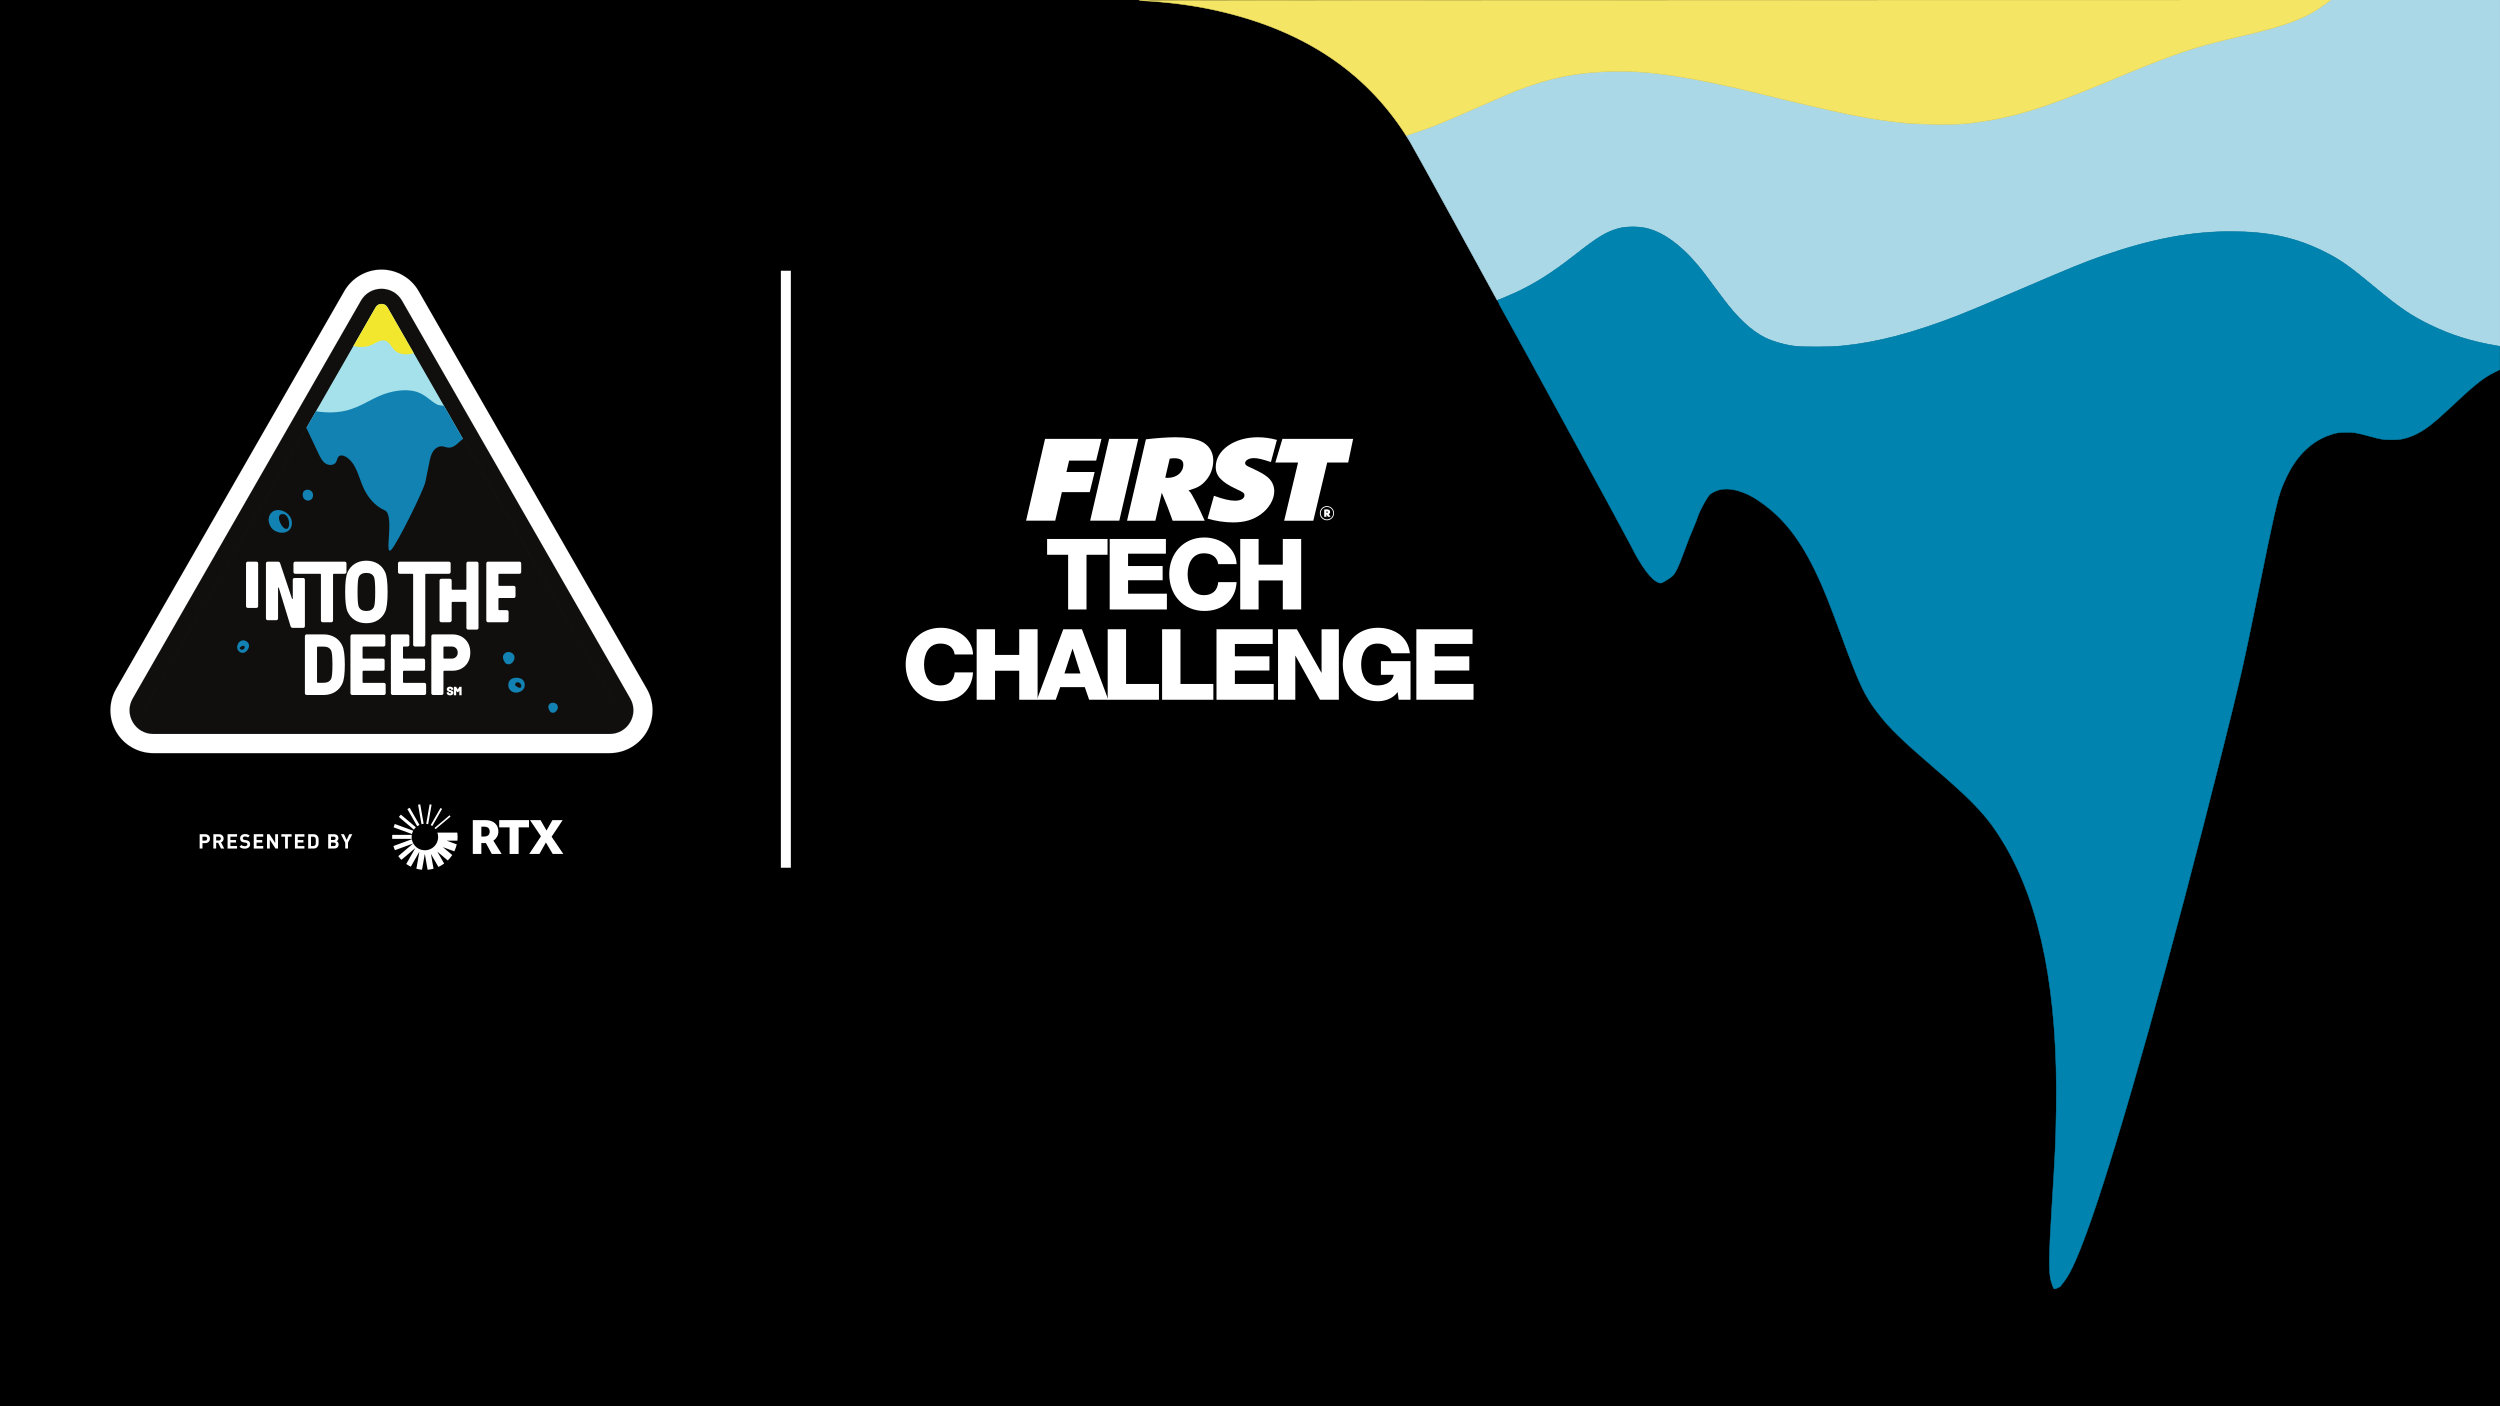 <svg
   width="1920"
   height="1080"
   viewBox="0 0 508 285.75"
   version="1.1"
   id="svg5"
   xml:space="preserve"
   inkscape:export-filename="itd-bg-lockup.svg"
   inkscape:export-xdpi="96"
   inkscape:export-ydpi="96"
   sodipodi:docname="itd-bg-lockup-2f0b63fa02dcfb5855de97ebe4867872.svg"
   inkscape:version="1.3 (0e150ed6c4, 2023-07-21)"
   xmlns:inkscape="http://www.inkscape.org/namespaces/inkscape"
   xmlns:sodipodi="http://sodipodi.sourceforge.net/DTD/sodipodi-0.dtd"
   xmlns="http://www.w3.org/2000/svg"
   xmlns:svg="http://www.w3.org/2000/svg"><sodipodi:namedview
     id="namedview7"
     pagecolor="#ffffff"
     bordercolor="#000000"
     borderopacity="0.25"
     inkscape:showpageshadow="2"
     inkscape:pageopacity="0.0"
     inkscape:pagecheckerboard="0"
     inkscape:deskcolor="#d1d1d1"
     inkscape:document-units="mm"
     showgrid="false"
     inkscape:zoom="0.61934477"
     inkscape:cx="952.61965"
     inkscape:cy="615.97356"
     inkscape:window-width="1920"
     inkscape:window-height="1027"
     inkscape:window-x="1912"
     inkscape:window-y="22"
     inkscape:window-maximized="1"
     inkscape:current-layer="svg5" /><defs
     id="defs2"><clipPath
       clipPathUnits="userSpaceOnUse"
       id="clipPath384"><path
         d="m 533.621,2253.08 c 8.539,-14.78 33.996,-49.13 85.246,-49.13 H 7209.32 c 51.25,0 76.67,34.37 85.25,49.15 8.54,14.78 25.73,53.95 0.2,98.4 l -1050.13,1830.44 -16.04,27.97 -1119.54,1951.41 -16.04,27.96 -1093.48,1906 c -25.62,44.67 -68.3,49.49 -85.45,49.49 -17.15,0 -59.82,-4.82 -85.45,-49.49 l -1093.48,-1906 -16.04,-27.96 L 1599.59,4209.9 1583.55,4181.94 533.418,2351.5 c -25.523,-44.47 -8.371,-83.64 0.203,-98.42 z"
         id="path382" /></clipPath><clipPath
       clipPathUnits="userSpaceOnUse"
       id="clipPath400"><path
         d="M 0,0 H 19766.3 V 8665.4 H 0 Z"
         id="path398" /></clipPath><clipPath
       clipPathUnits="userSpaceOnUse"
       id="clipPath568"><path
         d="M 0,0 H 6481.09 V 7174.23 H 0 Z"
         id="path566" /></clipPath><clipPath
       clipPathUnits="userSpaceOnUse"
       id="clipPath596"><path
         d="M 0,0 H 6481.09 V 7174.23 H 0 Z"
         id="path594" /></clipPath><clipPath
       clipPathUnits="userSpaceOnUse"
       id="clipPath837"><path
         d="M 1.8307085e-4,-9.4488179e-5 H 19766.301 V 8665.4 H 1.8307085e-4 Z"
         id="path839"
         style="stroke-width:1" /></clipPath><clipPath
       clipPathUnits="userSpaceOnUse"
       id="clipPath841"><path
         d="M 1.8307085e-4,-9.4488179e-5 H 19766.301 V 8665.4 H 1.8307085e-4 Z"
         id="path843"
         style="stroke-width:1" /></clipPath><clipPath
       clipPathUnits="userSpaceOnUse"
       id="clipPath845"><path
         d="M 1.8307085e-4,-9.4488179e-5 H 19766.301 V 8665.4 H 1.8307085e-4 Z"
         id="path847"
         style="stroke-width:1" /></clipPath><clipPath
       clipPathUnits="userSpaceOnUse"
       id="clipPath849"><path
         d="M 1.8307085e-4,-9.4488179e-5 H 19766.301 V 8665.4 H 1.8307085e-4 Z"
         id="path851"
         style="stroke-width:1" /></clipPath><clipPath
       clipPathUnits="userSpaceOnUse"
       id="clipPath853"><path
         d="M 1.8307085e-4,-9.4488179e-5 H 19766.301 V 8665.4 H 1.8307085e-4 Z"
         id="path855"
         style="stroke-width:1" /></clipPath><clipPath
       clipPathUnits="userSpaceOnUse"
       id="clipPath857"><path
         d="M 1.8307085e-4,-9.4488179e-5 H 19766.301 V 8665.4 H 1.8307085e-4 Z"
         id="path859"
         style="stroke-width:1" /></clipPath><clipPath
       clipPathUnits="userSpaceOnUse"
       id="clipPath861"><path
         d="M 1.8307085e-4,-9.4488179e-5 H 19766.301 V 8665.4 H 1.8307085e-4 Z"
         id="path863"
         style="stroke-width:1" /></clipPath><clipPath
       clipPathUnits="userSpaceOnUse"
       id="clipPath865"><path
         d="M 1.8307085e-4,-9.4488179e-5 H 19766.301 V 8665.4 H 1.8307085e-4 Z"
         id="path867"
         style="stroke-width:1" /></clipPath><clipPath
       clipPathUnits="userSpaceOnUse"
       id="clipPath869"><path
         d="M 1.8307085e-4,-9.4488179e-5 H 19766.301 V 8665.4 H 1.8307085e-4 Z"
         id="path871"
         style="stroke-width:1" /></clipPath><clipPath
       clipPathUnits="userSpaceOnUse"
       id="clipPath873"><path
         d="M 1.8307085e-4,-9.4488179e-5 H 19766.301 V 8665.4 H 1.8307085e-4 Z"
         id="path875"
         style="stroke-width:1" /></clipPath><clipPath
       clipPathUnits="userSpaceOnUse"
       id="clipPath877"><path
         d="M 1.8307085e-4,-9.4488179e-5 H 19766.301 V 8665.4 H 1.8307085e-4 Z"
         id="path879"
         style="stroke-width:1" /></clipPath><clipPath
       clipPathUnits="userSpaceOnUse"
       id="clipPath881"><path
         d="M 1.8307085e-4,-9.4488179e-5 H 19766.301 V 8665.4 H 1.8307085e-4 Z"
         id="path883"
         style="stroke-width:1" /></clipPath><clipPath
       clipPathUnits="userSpaceOnUse"
       id="clipPath885"><path
         d="M 1.8307085e-4,-9.4488179e-5 H 19766.301 V 8665.4 H 1.8307085e-4 Z"
         id="path887"
         style="stroke-width:1" /></clipPath><clipPath
       clipPathUnits="userSpaceOnUse"
       id="clipPath889"><path
         d="M 1.8307085e-4,-9.4488179e-5 H 19766.301 V 8665.4 H 1.8307085e-4 Z"
         id="path891"
         style="stroke-width:1" /></clipPath><clipPath
       clipPathUnits="userSpaceOnUse"
       id="clipPath893"><path
         d="M 1.8307085e-4,-9.4488179e-5 H 19766.301 V 8665.4 H 1.8307085e-4 Z"
         id="path895"
         style="stroke-width:1" /></clipPath><clipPath
       clipPathUnits="userSpaceOnUse"
       id="clipPath897"><path
         d="M 1.8307085e-4,-9.4488179e-5 H 19766.301 V 8665.4 H 1.8307085e-4 Z"
         id="path899"
         style="stroke-width:1" /></clipPath><clipPath
       clipPathUnits="userSpaceOnUse"
       id="clipPath901"><path
         d="M 1.8307085e-4,-9.4488179e-5 H 19766.301 V 8665.4 H 1.8307085e-4 Z"
         id="path903"
         style="stroke-width:1" /></clipPath><clipPath
       clipPathUnits="userSpaceOnUse"
       id="clipPath905"><path
         d="M 1.8307085e-4,-9.4488179e-5 H 19766.301 V 8665.4 H 1.8307085e-4 Z"
         id="path907"
         style="stroke-width:1" /></clipPath><clipPath
       clipPathUnits="userSpaceOnUse"
       id="clipPath909"><path
         d="M 1.8307085e-4,-9.4488179e-5 H 19766.301 V 8665.4 H 1.8307085e-4 Z"
         id="path911"
         style="stroke-width:1" /></clipPath><clipPath
       clipPathUnits="userSpaceOnUse"
       id="clipPath913"><path
         d="M 1.8307085e-4,-9.4488179e-5 H 19766.301 V 8665.4 H 1.8307085e-4 Z"
         id="path915"
         style="stroke-width:1" /></clipPath><clipPath
       clipPathUnits="userSpaceOnUse"
       id="clipPath917"><path
         d="M 1.8307085e-4,-9.4488179e-5 H 19766.301 V 8665.4 H 1.8307085e-4 Z"
         id="path919"
         style="stroke-width:1" /></clipPath><clipPath
       clipPathUnits="userSpaceOnUse"
       id="clipPath921"><path
         d="M 1.8307085e-4,-9.4488179e-5 H 19766.301 V 8665.4 H 1.8307085e-4 Z"
         id="path923"
         style="stroke-width:1" /></clipPath><clipPath
       clipPathUnits="userSpaceOnUse"
       id="clipPath15504"><path
         d="M 0,0 H 6481.09 V 7174.23 H 0 Z"
         id="path15502" /></clipPath><clipPath
       clipPathUnits="userSpaceOnUse"
       id="clipPath15532"><path
         d="M 0,0 H 6481.09 V 7174.23 H 0 Z"
         id="path15530" /></clipPath></defs><g
     inkscape:label="Layer 1"
     inkscape:groupmode="layer"
     id="layer1"><rect
       style="fill:#000000;fill-opacity:1;stroke:none;stroke-width:17.141;stroke-opacity:1"
       id="rect1999"
       width="508"
       height="285.75"
       x="0"
       y="0" /><g
       id="g8407"
       transform="matrix(2.087,0,0,2.087,495.116,281.795)"><path
         style="fill:#abd8e7;fill-opacity:1;stroke:#abd8e7;stroke-width:0.048;stroke-dasharray:none;stroke-opacity:1"
         d="m -62.445,-101.32 c -0.898,-0.09 -2.214,-0.463 -2.961,-0.839 -1.324,-0.666 -2.649,-1.904 -4.061,-3.793 -0.419,-0.561 -1.174,-1.573 -1.679,-2.251 -1.906,-2.559 -3.894,-4.145 -5.755,-4.59 -0.803,-0.192 -1.986,-0.191 -2.709,0.003 -1.201,0.321 -2.03,0.821 -4.233,2.55 -2.247,1.763 -4,2.872 -5.927,3.75 -0.802,0.365 -1.673,0.72 -1.698,0.693 -0.009,-0.011 -1.845,-3.362 -4.079,-7.447 -2.234,-4.085 -4.224,-7.687 -4.423,-8.005 l -0.361,-0.577 1.085,-0.355 c 1.466,-0.48 2.517,-0.909 5.987,-2.44 1.622,-0.716 3.244,-1.415 3.604,-1.553 3.389,-1.298 5.762,-1.779 9.352,-1.895 3.449,-0.111 7.716,0.526 14.239,2.126 8.216,2.015 10.846,2.548 14.286,2.896 1.54,0.155 5.062,0.179 6.188,0.041 4.226,-0.518 7.001,-1.35 13.511,-4.053 0.993,-0.412 1.944,-0.812 2.114,-0.888 0.169,-0.076 0.891,-0.368 1.604,-0.649 3.851,-1.518 5.452,-2.015 9.441,-2.932 4.215,-0.969 6.162,-1.705 7.949,-3.006 l 0.675,-0.491 h 8.234 8.234 v 16.86 16.86 l -0.289,-0.049 c -2.549,-0.433 -4.49,-1.043 -6.6,-2.076 -1.781,-0.872 -2.918,-1.646 -5.195,-3.54 -2.515,-2.091 -3.384,-2.711 -4.825,-3.446 -2.869,-1.462 -5.545,-2.056 -9.284,-2.062 -3.893,-0.006 -7.755,0.726 -12.485,2.367 -1.797,0.623 -3.026,1.125 -8.108,3.308 -2.512,1.079 -5.196,2.205 -5.965,2.501 -4.433,1.711 -7.865,2.612 -11.227,2.949 -1.22,0.122 -3.588,0.139 -4.641,0.034 z"
         id="path7146" /><path
         style="fill:#0083ae;fill-opacity:1;stroke:#0083ae;stroke-width:0.048;stroke-dasharray:none;stroke-opacity:1"
         d="m -91.285,-105.432 c 0.436,0.717 12.308,22.468 12.791,23.437 1.086,2.174 2.041,3.451 2.773,3.707 0.208,0.072 0.286,0.043 0.826,-0.3 0.542,-0.345 0.624,-0.431 0.893,-0.939 0.163,-0.308 0.515,-1.171 0.781,-1.918 0.266,-0.747 0.641,-1.708 0.834,-2.137 0.192,-0.429 0.405,-0.968 0.472,-1.199 0.067,-0.231 0.338,-0.798 0.602,-1.26 0.453,-0.793 0.505,-0.854 0.932,-1.081 1.096,-0.582 2.694,-0.274 4.352,0.838 2.419,1.623 4.118,3.793 5.786,7.391 0.666,1.436 1.124,2.589 2.295,5.772 1.766,4.802 2.245,5.818 3.533,7.499 1.141,1.49 2.326,2.645 5.594,5.45 3.921,3.366 5.209,4.773 6.746,7.364 3.57,6.02 5.226,14.51 5.042,25.846 -0.053,3.23 -0.094,4.145 -0.437,9.64 -0.283,4.536 -0.299,6.279 -0.067,7.035 0.089,0.29 0.194,0.588 0.234,0.662 0.066,0.124 0.093,0.125 0.353,0.017 0.155,-0.065 0.286,-0.126 0.29,-0.135 0.004,-0.009 0.184,-0.242 0.398,-0.517 0.67,-0.86 1.419,-2.564 2.597,-5.909 2.831,-8.038 7.894,-26.13 12.778,-45.661 1.815,-7.259 2.086,-8.456 3.584,-15.855 0.7,-3.458 1.144,-5.633 1.478,-7.106 0.515,-2.273 0.766,-2.874 1.289,-3.939 0.992,-2.022 2.406,-3.358 4.194,-3.962 0.562,-0.19 0.812,-0.231 1.458,-0.239 0.866,-0.01 1.01,0.014 2.55,0.432 0.96,0.26 1.174,0.292 1.963,0.29 0.738,-0.002 0.99,-0.036 1.52,-0.204 1.249,-0.397 2.183,-1.043 4.051,-2.802 2.467,-2.323 3.343,-3.028 4.42,-3.559 l 0.546,-0.27 5.168e-4,-2.264 -0.283,-0.048 c -2.549,-0.433 -4.49,-1.043 -6.601,-2.076 -1.781,-0.872 -2.917,-1.646 -5.195,-3.539 -2.515,-2.091 -3.384,-2.712 -4.825,-3.446 -2.869,-1.462 -5.545,-2.056 -9.284,-2.062 -3.893,-0.006 -7.755,0.726 -12.485,2.367 -1.797,0.623 -3.027,1.125 -8.108,3.308 -2.512,1.079 -5.196,2.205 -5.965,2.502 -4.433,1.711 -7.865,2.612 -11.227,2.949 -1.22,0.122 -3.588,0.14 -4.642,0.034 -0.898,-0.09 -2.214,-0.463 -2.961,-0.839 -1.324,-0.666 -2.649,-1.904 -4.061,-3.793 -0.419,-0.561 -1.174,-1.573 -1.678,-2.251 -1.906,-2.559 -3.894,-4.146 -5.755,-4.59 -0.803,-0.192 -1.986,-0.19 -2.709,0.003 -1.201,0.321 -2.03,0.821 -4.233,2.55 -2.247,1.763 -3.999,2.873 -5.926,3.75 -0.802,0.365 -1.673,0.72 -1.698,0.692"
         id="path7182"
         sodipodi:nodetypes="csssssscssssssssssscscssssssscssssccccssscsssscsscscssc" /><path
         style="fill:#f5e565;fill-opacity:1;stroke:#f5e565;stroke-width:0.048;stroke-dasharray:none;stroke-opacity:1"
         d="m -100.329,-121.826 1.085,-0.356 c 1.465,-0.48 2.517,-0.908 5.987,-2.44 1.622,-0.716 3.244,-1.415 3.604,-1.553 3.389,-1.298 5.762,-1.779 9.352,-1.894 3.449,-0.111 7.716,0.525 14.239,2.125 8.216,2.015 10.846,2.549 14.286,2.896 1.54,0.155 5.062,0.178 6.188,0.04 4.226,-0.518 7.001,-1.35 13.511,-4.053 0.993,-0.412 1.944,-0.811 2.114,-0.887 0.169,-0.076 0.891,-0.368 1.604,-0.649 3.851,-1.518 5.452,-2.015 9.441,-2.932 4.215,-0.969 6.161,-1.706 7.948,-3.007 l 0.67,-0.488 -50.009,0.011 c -36.565,0.008 -66.275,0.025 -66.021,0.038 2.785,0.138 5.198,0.447 7.504,0.963 8.193,1.834 14.383,5.741 18.497,12.185"
         id="path7148-3" /></g></g><g
     id="g3843"
     transform="translate(0,-43.7)"><g
       id="g560"
       transform="matrix(0.017,0,0,-0.017,22.428,220.436)"><g
         id="g562"
         style="stroke:#100f0d;stroke-opacity:1"><g
           id="g564"
           clip-path="url(#clipPath568)"
           style="stroke:#100f0d;stroke-opacity:1"><path
             d="M 512.363,1393.64 H 5968.71 c 182.27,0 352.25,97.99 443.59,255.71 91.34,157.71 91.75,353.9 1.05,511.99 L 3685.16,6916.7 c -91.12,158.86 -261.49,257.53 -444.62,257.53 -183.14,0 -353.54,-98.7 -444.63,-257.53 L 67.711,2161.33 c -90.672,-158.11 -90.25,-354.3 1.094,-512.01 91.343,-157.71 261.32,-255.68 443.558,-255.68"
             style="fill:#ffffff;fill-opacity:1;fill-rule:nonzero;stroke:#100f0d;stroke-opacity:1"
             id="path570" /><path
             d="m 5968.72,1824.69 c 42.43,0 63.48,28.45 70.58,40.69 7.07,12.23 21.3,44.66 0.17,81.47 L 3311.29,6702.21 c -21.22,36.99 -56.55,40.98 -70.75,40.98 -14.2,0 -49.53,-3.99 -70.74,-40.98 L 441.625,1946.84 c -21.133,-36.82 -6.934,-69.24 0.168,-81.48 7.07,-12.23 28.145,-40.67 70.578,-40.67 z M 3240.54,6944.34 c 102.54,0 194.23,-53.09 245.24,-142.05 L 6213.96,2046.95 c 50.77,-88.53 50.54,-194.09 -0.59,-282.4 -51.16,-88.3 -142.61,-141.02 -244.65,-141.02 H 512.371 c -102.035,0 -193.492,52.72 -244.652,141.02 -51.129,88.3 -51.356,193.87 -0.59,282.39 L 2995.3,6802.29 c 51.02,88.96 142.7,142.05 245.24,142.05"
             style="fill:#100f0d;fill-opacity:1;fill-rule:nonzero;stroke:#100f0d;stroke-opacity:1"
             id="path572" /></g></g><g
         id="g574"
         transform="matrix(1.008,0,0,1.008,-25.284,-33.426)"
         style="display:inline"><path
           id="path582"
           style="fill:#a5e1ea;fill-opacity:1;fill-rule:nonzero;stroke:none;stroke-width:1.018;stroke-dasharray:none"
           d="m 3240.536,6743.183 c -14.2,0 -49.537,-3.99 -70.747,-40.98 l -905.306,-1578.003 -13.271,-23.132 -926.871,-1615.604 -13.302,-23.163 -869.425,-1515.458 c -21.133,-36.82 -6.918,-69.228 0.184,-81.468 7.07,-12.23 28.133,-40.673 70.563,-40.673 H 5968.711 c 42.43,0 63.494,28.433 70.594,40.673 7.07,12.23 21.284,44.658 0.154,81.468 l -869.425,1515.458 -13.271,23.163 -926.871,1615.604 -13.302,23.132 -905.306,1578.003 c -21.22,36.99 -56.547,40.98 -70.747,40.98 z" /><path
           id="path584"
           style="fill:#1282b3;fill-opacity:1;fill-rule:nonzero;stroke:none;stroke-width:1.018;stroke-dasharray:none"
           d="m 3432.319,5713.309 c -78.065,-10.719 -154.56,-34.029 -217.955,-61.869 -126.79,-55.67 -231.562,-129.321 -376.192,-168.65 -116.702,-31.728 -251.158,-33.075 -375.209,-12.656 l -198.479,-345.933 -13.271,-23.132 -741.663,-1292.772 c 0.249,-0.138 -1.132,-4.688 -0.86,-4.761 240.09,-65.2 556.904,-395.041 799.784,-456.831 312.47,-79.49 831.268,-1461.701 1156.838,-1522.001 166.12,-30.77 1460.422,1395.933 1633.022,1411.503 60.932,5.496 88.37,76.43 105.153,167.79 l -33.454,58.306 -13.271,23.163 -926.871,1615.604 -13.302,23.132 -234.513,408.755 c -25.892,8.514 -60.426,5.145 -82.144,16.834 -86.88,46.76 -136.249,116.089 -240.288,149.789 -69.635,22.555 -149.26,24.45 -227.325,13.732 z" /><path
           id="path586"
           style="fill:#f2e72d;fill-opacity:1;fill-rule:nonzero;stroke:none;stroke-width:1.018;stroke-dasharray:none"
           d="m 3240.536,6743.183 c -14.2,0 -49.537,-3.99 -70.747,-40.98 L 2907.106,6244.297 c 74.214,-16.585 148.539,-19.139 218.14,13.332 53.3,24.87 108.864,68.143 164.104,47.953 45.35,-16.57 65.326,-68.251 97.996,-103.801 57.443,-62.512 153.139,-68.582 235.189,-42.117 l -311.251,542.538 c -21.22,36.99 -56.547,40.98 -70.747,40.98 z" /><path
           id="path588"
           style="fill:#100f0d;fill-opacity:1;fill-rule:nonzero;stroke:none;stroke-width:1.023;stroke-dasharray:none"
           d="m 2345.436,5280.405 -85.455,-148.936 -13.332,-23.239 -931.147,-1623.056 -13.363,-23.27 -873.436,-1522.449 c -21.23,-36.99 -6.95,-69.548 0.185,-81.844 7.103,-12.286 28.263,-40.86 70.888,-40.86 H 5981.296 c 42.626,0 63.786,28.564 70.919,40.86 7.103,12.286 21.382,44.864 0.154,81.844 l -873.436,1522.449 -13.332,23.27 -931.147,1623.056 -13.363,23.239 -9.135,15.893 c -59.234,-43.851 -106.516,-113.389 -178.378,-108.755 -25.537,1.637 -49.414,14.087 -74.931,15.986 -44.253,3.305 -85.723,-26.351 -109.341,-63.914 -23.608,-37.572 -32.862,-82.147 -41.663,-125.636 -15.571,-76.903 -31.152,-153.806 -46.724,-230.719 -20.374,-100.622 -333.184,-731.679 -404.19,-805.819 -91.138,-95.157 43.734,413.363 -77.061,465.974 -120.795,52.612 -209.284,163.027 -260.87,284.263 -54.269,127.535 -83.377,283.279 -203.468,352.467 -25.447,14.667 -60.355,23.201 -82.245,3.611 -18.535,-16.586 -18.751,-45.411 -31.108,-67 -23.458,-40.958 -85.638,-43.415 -125.019,-17.406 -39.381,26.009 -61.395,70.759 -81.597,113.415 -49.973,105.524 -99.951,211.054 -149.924,316.575 z" /></g><g
         id="g590"><g
           id="g592"
           clip-path="url(#clipPath596)"
           style="display:inline"><path
             d="m 2059.86,4251.77 c -92.8,1.71 -20.89,-162.02 33.68,-176.31 68.52,-17.94 54.61,175.66 -33.68,176.31 z m -169.4,-69.37 c 11.25,193.24 283.62,125.26 279.49,-42.5 -2.18,-88.35 -78.81,-124.55 -153.16,-107.48 -76.78,17.62 -118.2,68.58 -126.33,149.98"
             style="fill:#1282b3;fill-opacity:1;fill-rule:nonzero;stroke:none"
             id="path598" /><path
             d="m 4718.23,2474.79 c -23.3,31.84 -41.31,80.22 -5.45,111.77 25.45,22.38 67.19,20.95 93.27,0.35 68.65,-54.26 -20.55,-175.66 -87.81,-113.96 l -0.19,-0.12 c 0,0.7 0,1.39 0,2.08 l 0.18,-0.12"
             style="fill:#1282b3;fill-opacity:1;fill-rule:nonzero;stroke:none"
             id="path600" /><path
             d="m 5256.29,1891.9 c -19.14,26.15 -33.93,65.88 -4.48,91.79 20.9,18.38 55.18,17.21 76.6,0.28 56.38,-44.55 -16.88,-144.26 -72.12,-93.58 l -0.16,-0.1 c 0,0.57 0,1.14 0,1.71 l 0.16,-0.1"
             style="fill:#1282b3;fill-opacity:1;fill-rule:nonzero;stroke:none"
             id="path602" /><path
             d="m 2256.25,4551.39 c 1.29,-3.98 3.07,-4.78 5.36,-2.4 -1.25,4.12 -3.04,4.92 -5.36,2.4 z m 42.42,-66.32 c -0.74,-95.63 129.22,-96.75 123.54,-2.08 -4.55,75.72 -122.91,82.88 -123.54,2.08"
             style="fill:#1282b3;fill-opacity:1;fill-rule:nonzero;stroke:none"
             id="path604" /><path
             d="m 4836.95,2207.87 c 17.8,-21.8 83.93,-61.59 73.3,-1.69 -7.31,41.24 -73.5,50.2 -73.3,1.69 z m 10.52,-90.87 c -53.93,1.74 -94,41.68 -90.92,97.16 3.44,62.03 53.9,84.57 109.17,80.65 49.73,-3.53 89.01,-33.36 87.57,-87.6 -1.55,-58.25 -53.72,-87.55 -105.82,-90.21"
             style="fill:#1282b3;fill-opacity:1;fill-rule:nonzero;stroke:none"
             id="path606" /><path
             d="m 1593.2,2678.8 c -21.38,-2.29 -74.42,-28.03 -31.65,-46.2 29.44,-12.52 62.78,26.11 31.65,46.2 z m -62.55,31.17 c 23.6,33.79 65.87,42.77 100.1,17.67 38.26,-28.06 31.65,-69.76 6.09,-103.5 -22.99,-30.36 -58.47,-43.06 -92.58,-19.52 -36.63,25.29 -33.63,70.89 -13.61,105.35"
             style="fill:#1282b3;fill-opacity:1;fill-rule:nonzero;stroke:none"
             id="path608" /><path
             d="m 1990.01,3861.35 c 0,1.04 0,2.09 -0.01,3.13 0,0 -0.31,0.22 -0.32,0.22 0,-1.19 0,-2.37 0,-3.56 l 0.33,0.21"
             style="fill:#1282b3;fill-opacity:1;fill-rule:nonzero;stroke:none"
             id="path610" /><path
             d="m 1642.08,3129.93 c -11.38,0 -20.7,9.31 -20.7,20.7 v 511.6 c 0,11.39 9.32,20.7 20.7,20.7 h 103.5 c 11.38,0 20.7,-9.31 20.7,-20.7 v -511.6 c 0,-11.39 -9.32,-20.7 -20.7,-20.7 h -103.5"
             style="fill:#ffffff;fill-opacity:1;fill-rule:nonzero;stroke:none"
             id="path612" /><path
             d="m 1880.13,2982.95 c -11.38,0 -20.7,9.31 -20.7,20.7 v 658.58 c 0,11.39 9.32,20.7 20.7,20.7 h 123.17 c 13.45,0 21.73,-6.21 25.87,-18.63 l 141.79,-424.34 c 1.04,-5.17 9.31,-5.17 9.31,2.07 v 225.12 c 0,11.38 9.32,20.7 20.7,20.7 h 103.5 c 11.38,0 20.7,-9.32 20.7,-20.7 v -555.21 c 0,-11.39 -9.32,-20.7 -20.7,-20.7 h -122.13 c -14.48,0 -23.8,6.21 -27.94,17.59 l -140.76,461.54 c -1.03,5.18 -9.31,5.18 -9.31,-2.07 v -364.65 c 0,-11.39 -9.31,-20.7 -20.7,-20.7 h -103.5"
             style="fill:#ffffff;fill-opacity:1;fill-rule:nonzero;stroke:none"
             id="path614" /><path
             d="m 2537.35,2958.45 c -11.38,0 -20.7,9.31 -20.7,20.7 v 548.53 c 0,7.25 -3.1,10.36 -10.35,10.36 h -297.2 c -11.38,0 -20.7,9.31 -20.7,20.69 v 103.5 c 0,11.39 9.32,20.7 20.7,20.7 h 592.17 c 11.38,0 20.69,-9.31 20.69,-20.7 v -103.5 c 0,-11.38 -9.31,-20.69 -20.69,-20.69 h -129.38 c -7.24,0 -10.35,-3.11 -10.35,-10.36 v -548.53 c 0,-11.39 -9.31,-20.7 -20.69,-20.7 h -103.5"
             style="fill:#ffffff;fill-opacity:1;fill-rule:nonzero;stroke:none"
             id="path616" /><path
             d="m 3060.02,3093 c 45.54,0 75.55,16.56 91.08,49.68 9.31,21.73 14.48,80.72 14.48,178.01 0,97.29 -5.17,156.28 -14.48,178.01 -15.53,33.12 -45.54,49.68 -91.08,49.68 -45.54,0 -75.55,-16.56 -91.08,-49.68 -9.31,-21.73 -14.49,-80.72 -14.49,-178.01 0,-97.29 5.18,-156.28 14.49,-178.01 15.53,-33.12 45.54,-49.68 91.08,-49.68 z m 0,-145.93 c -53.82,0 -100.39,12.42 -138.69,37.26 -38.29,24.84 -67.27,57.96 -85.9,100.39 -19.66,42.43 -28.98,121.09 -28.98,235.97 0,114.88 9.32,193.54 28.98,235.97 37.26,83.84 116.95,137.65 224.59,137.65 107.63,0 187.33,-53.81 224.58,-137.65 19.67,-42.43 28.99,-121.09 28.99,-235.97 0,-114.88 -9.32,-193.54 -28.99,-235.97 -18.62,-42.43 -47.6,-75.55 -85.89,-100.39 -38.3,-24.84 -84.88,-37.26 -138.69,-37.26"
             style="fill:#ffffff;fill-opacity:1;fill-rule:nonzero;stroke:none"
             id="path618" /><path
             d="m 3639.61,2668.59 c -11.38,0 -20.7,9.31 -20.7,20.7 v 838.39 c 0,7.25 -3.1,10.36 -10.35,10.36 h -150.08 c -11.38,0 -20.7,9.31 -20.7,20.69 v 103.5 c 0,11.39 9.32,20.7 20.7,20.7 h 587.87 c 11.39,0 20.7,-9.31 20.7,-20.7 v -103.5 c 0,-11.38 -9.31,-20.69 -20.7,-20.69 h -272.2 c -7.24,0 -10.35,-3.11 -10.35,-10.36 v -838.39 c 0,-11.39 -9.31,-20.7 -20.69,-20.7 h -103.5"
             style="fill:#ffffff;fill-opacity:1;fill-rule:nonzero;stroke:none"
             id="path620" /><path
             d="m 3955.27,2958.45 c -11.38,0 -20.7,9.31 -20.7,20.7 v 478.48 c 0,11.39 9.32,20.7 20.7,20.7 h 103.5 c 11.39,0 20.7,-9.31 20.7,-20.7 v -99.96 c 0,-7.25 3.1,-10.35 10.35,-10.35 h 155.25 c 7.24,0 10.34,3.1 10.34,10.35 v 304.56 c 0,11.39 9.32,20.7 20.7,20.7 h 103.5 c 11.38,0 20.7,-9.31 20.7,-20.7 v -771.06 c 0,-11.39 -9.32,-20.7 -20.7,-20.7 h -103.5 c -11.38,0 -20.7,9.31 -20.7,20.7 v 300.9 c 0,7.25 -3.1,10.35 -10.34,10.35 h -155.25 c -7.25,0 -10.35,-3.1 -10.35,-10.35 v -212.92 c 0,-11.39 -13.45,-20.7 -25.88,-20.7 h -98.32"
             style="fill:#ffffff;fill-opacity:1;fill-rule:nonzero;stroke:none"
             id="path622" /><path
             d="m 4514.16,2958.45 c -11.38,0 -20.69,9.31 -20.69,20.7 v 683.08 c 0,11.39 9.31,20.7 20.69,20.7 h 375.7 c 11.38,0 20.7,-9.31 20.7,-20.7 v -103.5 c 0,-11.38 -9.32,-20.69 -20.7,-20.69 h -241.15 c -7.24,0 -10.35,-3.11 -10.35,-10.36 v -124.19 c 0,-7.25 3.11,-10.35 10.35,-10.35 h 173.35 c 11.38,0 20.7,-9.32 20.7,-20.7 v -103.5 c 0,-11.38 -9.32,-20.7 -20.7,-20.7 h -173.35 c -7.24,0 -10.35,-3.1 -10.35,-10.35 V 3113.7 c 0,-7.25 3.11,-10.35 10.35,-10.35 h 90.41 c 11.38,0 20.7,-9.32 20.7,-20.7 v -103.5 c 0,-11.39 -9.32,-20.7 -20.7,-20.7 h -224.96"
             style="fill:#ffffff;fill-opacity:1;fill-rule:nonzero;stroke:none"
             id="path624" /><path
             d="m 2548.73,2234.93 c 45.54,0 75.55,16.56 91.08,49.68 9.31,21.74 14.49,76.59 14.49,166.63 0,90.04 -5.18,144.9 -14.49,166.63 -15.53,33.12 -45.54,49.68 -91.08,49.68 h -68.31 c -7.24,0 -10.35,-3.11 -10.35,-10.35 v -411.92 c 0,-7.24 3.11,-10.35 10.35,-10.35 z M 2345.87,2089 c -11.38,0 -20.7,9.32 -20.7,20.7 v 683.08 c 0,11.39 9.32,20.7 20.7,20.7 h 202.86 c 107.64,0 187.33,-53.82 224.58,-137.65 19.67,-42.44 28.99,-117.99 28.99,-224.59 0,-106.6 -9.32,-182.16 -28.99,-224.59 C 2736.06,2142.82 2656.37,2089 2548.73,2089 h -202.86"
             style="fill:#ffffff;fill-opacity:1;fill-rule:nonzero;stroke:none"
             id="path626" /><path
             d="m 2890.27,2089 c -11.38,0 -20.7,9.32 -20.7,20.7 v 683.08 c 0,11.39 9.32,20.7 20.7,20.7 h 375.7 c 11.38,0 20.7,-9.31 20.7,-20.7 v -103.5 c 0,-11.38 -9.32,-20.69 -20.7,-20.69 h -241.15 c -7.24,0 -10.35,-3.11 -10.35,-10.36 v -124.19 c 0,-7.25 3.11,-10.35 10.35,-10.35 h 232.86 c 11.39,0 20.71,-9.32 20.71,-20.7 v -103.5 c 0,-11.38 -9.32,-20.7 -20.71,-20.7 h -232.86 c -7.24,0 -10.35,-3.1 -10.35,-10.35 v -124.19 c 0,-7.25 3.11,-10.35 10.35,-10.35 h 245.29 c 11.38,0 20.7,-9.32 20.7,-20.7 v -103.5 c 0,-11.38 -9.32,-20.7 -20.7,-20.7 h -379.84"
             style="fill:#ffffff;fill-opacity:1;fill-rule:nonzero;stroke:none"
             id="path628" /><path
             d="m 3373.62,2089 c -11.38,0 -20.7,9.32 -20.7,20.7 v 683.08 c 0,11.39 9.32,20.7 20.7,20.7 h 179.57 c 11.38,0 20.69,-9.31 20.69,-20.7 v -103.5 c 0,-11.38 -9.31,-20.69 -20.69,-20.69 h -45.03 c -7.24,0 -10.35,-3.11 -10.35,-10.36 v -124.19 c 0,-7.25 3.11,-10.35 10.35,-10.35 h 232.87 c 11.39,0 20.7,-9.32 20.7,-20.7 v -103.5 c 0,-11.38 -9.31,-20.7 -20.7,-20.7 h -232.87 c -7.24,0 -10.35,-3.1 -10.35,-10.35 v -124.19 c 0,-7.25 3.11,-10.35 10.35,-10.35 h 245.29 c 11.38,0 20.7,-9.32 20.7,-20.7 v -103.5 c 0,-11.38 -9.32,-20.7 -20.7,-20.7 h -379.83"
             style="fill:#ffffff;fill-opacity:1;fill-rule:nonzero;stroke:none"
             id="path630" /><path
             d="m 4079.48,2523.69 c 42.43,0 72.45,30.01 72.45,72.45 0,42.43 -30.02,72.45 -72.45,72.45 h -87.97 c -7.24,0 -10.35,-3.11 -10.35,-10.36 v -124.19 c 0,-7.25 3.11,-10.35 10.35,-10.35 z M 3856.96,2089 c -11.38,0 -20.7,9.32 -20.7,20.7 v 683.08 c 0,11.39 9.32,20.7 20.7,20.7 h 227.7 c 65.2,0 116.95,-19.67 157.31,-60.03 40.36,-40.36 60.03,-92.11 60.03,-157.31 0,-65.21 -19.67,-116.95 -60.03,-157.32 -40.36,-40.36 -92.11,-60.03 -157.31,-60.03 h -93.15 c -7.24,0 -10.35,-3.1 -10.35,-10.35 V 2109.7 c 0,-11.38 -9.31,-20.7 -20.7,-20.7 h -103.5"
             style="fill:#ffffff;fill-opacity:1;fill-rule:nonzero;stroke:none"
             id="path632" /><path
             d="m 4039.15,2088.58 c -6.09,2.66 -10.81,6.46 -14.15,11.39 -3.34,4.94 -5.01,10.65 -5.01,17.13 v 2.04 c 0,0.67 0.19,1.2 0.58,1.59 0.39,0.39 0.92,0.58 1.6,0.58 h 22.5 c 0.68,0 1.21,-0.19 1.6,-0.58 0.38,-0.39 0.58,-0.92 0.58,-1.59 v -0.88 c 0,-2.71 1.42,-5.1 4.28,-7.18 2.85,-2.08 6.65,-3.12 11.4,-3.12 3.58,0 6.14,0.75 7.69,2.25 1.55,1.5 2.32,3.17 2.32,5.01 0,2.12 -0.97,3.72 -2.9,4.79 -1.94,1.06 -5.47,2.37 -10.6,3.92 l -4.21,1.16 c -9.58,2.9 -17.61,6.77 -24.1,11.61 -6.48,4.84 -9.72,11.85 -9.72,21.05 0,6.1 1.64,11.49 4.93,16.19 3.29,4.69 7.82,8.29 13.58,10.81 5.75,2.52 12.21,3.78 19.38,3.78 7.55,0 14.39,-1.41 20.54,-4.21 6.14,-2.81 10.98,-6.78 14.51,-11.91 3.54,-5.13 5.3,-10.98 5.3,-17.56 v -1.31 c 0,-0.68 -0.19,-1.21 -0.58,-1.6 -0.38,-0.38 -0.92,-0.58 -1.59,-0.58 h -22.51 c -0.67,0 -1.21,0.2 -1.59,0.58 -0.39,0.39 -0.58,0.92 -0.58,1.6 v 0.14 c 0,2.91 -1.31,5.54 -3.92,7.92 -2.62,2.37 -6.15,3.55 -10.6,3.55 -3.1,0 -5.54,-0.63 -7.33,-1.88 -1.79,-1.26 -2.69,-3.01 -2.69,-5.23 0,-1.74 0.66,-3.22 1.96,-4.43 1.31,-1.21 3.32,-2.37 6.03,-3.48 2.71,-1.12 6.87,-2.54 12.48,-4.28 0.78,-0.29 4.19,-1.34 10.24,-3.13 6.04,-1.79 11.1,-5.03 15.17,-9.72 4.06,-4.7 6.09,-10.38 6.09,-17.06 0,-6.48 -1.64,-12.07 -4.93,-16.77 -3.29,-4.69 -7.89,-8.29 -13.79,-10.81 -5.91,-2.52 -12.78,-3.77 -20.62,-3.77 -8.13,0 -15.24,1.32 -21.34,3.99"
             style="fill:#ffffff;fill-opacity:1;fill-rule:nonzero;stroke:none"
             id="path634" /><path
             d="m 4173.29,2187.36 h 22.64 c 0.68,0 1.21,-0.19 1.6,-0.58 0.39,-0.38 0.58,-0.92 0.58,-1.59 v -97.27 c 0,-0.67 -0.19,-1.21 -0.58,-1.59 -0.39,-0.39 -0.92,-0.58 -1.6,-0.58 H 4173 c -0.68,0 -1.21,0.19 -1.6,0.58 -0.39,0.38 -0.58,0.92 -0.58,1.59 v 52.7 c 0,0.39 -0.1,0.6 -0.29,0.65 -0.2,0.05 -0.39,-0.07 -0.58,-0.36 l -9.87,-16.11 c -0.58,-0.97 -1.45,-1.45 -2.62,-1.45 h -11.03 c -1.16,0 -2.03,0.48 -2.61,1.45 l -9.87,16.11 c -0.2,0.29 -0.39,0.41 -0.58,0.36 -0.2,-0.05 -0.29,-0.26 -0.29,-0.65 v -52.7 c 0,-0.67 -0.2,-1.21 -0.59,-1.59 -0.38,-0.39 -0.92,-0.58 -1.59,-0.58 h -22.94 c -0.68,0 -1.21,0.19 -1.59,0.58 -0.39,0.38 -0.59,0.92 -0.59,1.59 v 97.27 c 0,0.67 0.2,1.21 0.59,1.59 0.38,0.39 0.91,0.58 1.59,0.58 h 22.65 c 1.16,0 2.03,-0.48 2.61,-1.45 l 18.29,-29.47 c 0.29,-0.58 0.58,-0.58 0.87,0 l 18.29,29.47 c 0.59,0.97 1.46,1.45 2.62,1.45"
             style="fill:#ffffff;fill-opacity:1;fill-rule:nonzero;stroke:none"
             id="path636" /><path
             d="m 1132.1,395.43 h -31.38 v -47.071 h 31.38 c 15.21,0 24.86,9.403 24.86,23.411 0,14 -9.65,23.66 -24.86,23.66 z m 1.69,-77.25 h -33.07 v -64.711 h -33.56 v 171.902 h 66.63 c 35.5,0 56.73,-24.391 56.73,-53.601 0,-29.219 -21.23,-53.59 -56.73,-53.59"
             style="fill:#ffffff;fill-opacity:1;fill-rule:nonzero;stroke:none"
             id="path638" /><path
             d="m 1296.12,395.43 h -31.63 v -45.391 h 31.63 c 14.72,0 24.37,9.41 24.37,22.691 0,13.278 -9.65,22.7 -24.37,22.7 z m 26.07,-141.961 -33.56,68.57 h -24.14 v -68.57 h -33.56 v 171.902 h 67.36 c 35.01,0 55.76,-23.91 55.76,-52.641 0,-24.128 -14.72,-39.101 -31.38,-45.14 l 38.39,-74.121 h -38.87"
             style="fill:#ffffff;fill-opacity:1;fill-rule:nonzero;stroke:none"
             id="path640" /><path
             d="m 1400.97,253.469 v 171.902 h 113.22 V 395.43 h -79.66 v -40.332 h 67.83 V 325.18 h -67.83 v -41.77 h 79.66 v -29.941 h -113.22"
             style="fill:#ffffff;fill-opacity:1;fill-rule:nonzero;stroke:none"
             id="path642" /><path
             d="m 1606.51,252.031 c -26.06,0 -45.86,5.547 -62.76,22.68 l 21.73,21.73 c 10.87,-10.863 25.58,-14.48 41.53,-14.48 19.79,0 30.4,7.48 30.4,21.25 0,6.019 -1.68,11.098 -5.3,14.488 -3.39,3.121 -7.25,4.821 -15.21,6.02 l -20.76,2.902 c -14.73,2.168 -25.6,6.77 -33.32,14.25 -8.21,8.207 -12.31,19.309 -12.31,33.789 0,30.66 22.69,52.149 59.86,52.149 23.67,0 40.81,-5.801 55.54,-20.028 l -21.25,-21.011 c -10.86,10.378 -23.9,11.82 -35.25,11.82 -17.85,0 -26.56,-9.891 -26.56,-21.711 0,-4.348 1.46,-8.949 5.08,-12.309 3.37,-3.148 8.93,-5.808 15.94,-6.769 l 20.27,-2.903 c 15.69,-2.179 25.6,-6.519 32.84,-13.269 9.17,-8.699 13.27,-21.25 13.27,-36.457 0,-33.313 -27.76,-52.141 -63.74,-52.141"
             style="fill:#ffffff;fill-opacity:1;fill-rule:nonzero;stroke:none"
             id="path644" /><path
             d="m 1714.04,253.469 v 171.902 h 113.23 V 395.43 h -79.67 v -40.332 h 67.83 V 325.18 h -67.83 v -41.77 h 79.67 v -29.941 h -113.23"
             style="fill:#ffffff;fill-opacity:1;fill-rule:nonzero;stroke:none"
             id="path646" /><path
             d="m 1973.88,253.469 -68.07,105.5 v -105.5 h -33.56 v 171.902 h 29.94 l 68.09,-105.273 v 105.273 h 33.54 V 253.469 h -29.94"
             style="fill:#ffffff;fill-opacity:1;fill-rule:nonzero;stroke:none"
             id="path648" /><path
             d="M 2121.74,395.43 V 253.469 h -33.56 V 395.43 h -44.9 v 29.941 h 123.37 V 395.43 h -44.91"
             style="fill:#ffffff;fill-opacity:1;fill-rule:nonzero;stroke:none"
             id="path650" /><path
             d="m 2206.06,253.469 v 171.902 h 113.22 V 395.43 h -79.65 v -40.332 h 67.82 V 325.18 h -67.82 v -41.77 h 79.65 v -29.941 h -113.22"
             style="fill:#ffffff;fill-opacity:1;fill-rule:nonzero;stroke:none"
             id="path652" /><path
             d="m 2448.31,384.801 c -5.81,7.008 -13.53,10.629 -25.12,10.629 h -25.34 V 283.41 h 25.34 c 11.59,0 19.31,3.629 25.12,10.629 6.28,7.719 7.24,20.031 7.24,46.102 0,26.07 -0.96,36.937 -7.24,44.66 z m 23.41,-114.91 c -11.35,-11.352 -27.52,-16.422 -45.39,-16.422 h -62.04 v 171.902 h 62.04 c 17.87,0 34.04,-5.082 45.39,-16.43 19.31,-19.312 17.38,-42.972 17.38,-68.8 0,-25.832 1.93,-50.942 -17.38,-70.25"
             style="fill:#ffffff;fill-opacity:1;fill-rule:nonzero;stroke:none"
             id="path654" /><path
             d="m 2672.24,325.66 h -35.01 v -42.25 h 35.01 c 15.21,0 22.45,9.649 22.45,21.238 0,11.59 -7.24,21.012 -22.45,21.012 z m -2.18,69.77 h -32.83 v -39.59 h 32.83 c 14.25,0 22.21,7.969 22.21,19.789 0,11.832 -7.96,19.801 -22.21,19.801 z m 5.56,-141.961 h -71.95 v 171.902 h 69.05 c 33.56,0 53.11,-18.832 53.11,-48.293 0,-19.07 -12.55,-31.379 -21.25,-35.488 10.39,-4.82 23.66,-15.692 23.66,-38.621 0,-32.11 -21.96,-49.5 -52.62,-49.5"
             style="fill:#ffffff;fill-opacity:1;fill-rule:nonzero;stroke:none"
             id="path656" /><path
             d="m 2840.35,323.961 v -70.492 h -33.3 v 70.492 l -51.67,101.41 h 36.46 l 32.1,-69.293 31.62,69.293 h 36.46 l -51.67,-101.41"
             style="fill:#ffffff;fill-opacity:1;fill-rule:nonzero;stroke:none"
             id="path658" /><path
             d="m 3775.16,549.02 c 8.01,-0.801 15.84,-2.192 23.45,-4.129 l 40.83,233.078 c -7.72,1.609 -15.54,2.98 -23.42,4.14 z M 3651.78,507.719 3472,659.609 c -8.33,-9.089 -16.25,-18.578 -23.71,-28.418 L 3627.64,479.57 c 6.92,10.309 15.04,19.739 24.14,28.149 m 313.5,219.5 c -6.3,3.941 -12.68,7.75 -19.2,11.332 l -117.49,-204.66 c 6.73,-3.282 13.2,-6.993 19.36,-11.161 z m 88.77,-76.028 -179.24,-151.382 c 4.41,-4.68 8.54,-9.618 12.36,-14.821 l 179.17,151.301 c -3.98,5.059 -8.07,10.039 -12.29,14.902 m -449.19,-224.25 c 3.23,14.039 8.29,27.368 14.96,39.707 l -220.19,80.743 c -5.52,-12.961 -10.36,-26.301 -14.49,-39.95 z m 313,-35.671 c 0,-87.559 -70.99,-158.532 -158.54,-158.532 -78.42,0 -143.5,56.953 -156.24,131.731 l -219.77,-80.61 c 4.87,-17.168 10.86,-33.847 17.9,-49.98 l 218.44,80.101 -178.31,-150.859 c 11.29,-15.851 23.7,-30.812 37.15,-44.762 l 166.72,140.93 -108.77,-190.519 c 17.29,-12.09 35.54,-22.84 54.7,-32.051 l 102.2,179 -35.66,-203.68 c 21.82,-5.898 44.4,-9.91 67.56,-11.918 L 3758.51,190.449 3791.91,0 c 24.24,2.02 47.85,6.238 70.63,12.5 l -30.96,176.691 89.16,-155.523 c 24.41,11.152 47.49,24.73 68.91,40.48 l -81.84,142.59 125.14,-105.679 c 19.95,19.691 37.81,41.5 53.23,65.089 l -111.83,94.372 136.89,-50.168 c 12.68,26.269 22.47,54.207 29.13,83.328 l -120.18,44 127.7,0.019 c 1.64,14.68 2.57,29.582 2.57,44.699 0,17.5 -1.25,34.704 -3.45,51.59 h -238.17 c 5.82,-16.5 9.02,-34.218 9.02,-52.718 m -317.08,0 c 0,8.808 0.75,17.421 2.14,25.839 h -233.93 c -0.52,-8.179 -0.85,-16.398 -0.85,-24.711 0,-7.75 0.29,-15.449 0.73,-23.089 h 233.46 c -0.99,7.179 -1.55,14.5 -1.55,21.961 m 66.65,129.14 c 8.57,6.11 17.76,11.391 27.49,15.719 L 3577.41,741.09 c -9.35,-4.949 -18.44,-10.281 -27.33,-15.961 z m 10.51,257.27 c 8.53,1.832 17.18,3.328 25.92,4.578 l 40.87,-233.149 c -8.9,-0.808 -17.59,-2.339 -26,-4.57 l -40.79,233.141"
             style="fill:#ffffff;fill-opacity:1;fill-rule:nonzero;stroke:none"
             id="path660" /><path
             d="m 4465.2,515.328 h -30.88 V 397.141 h 29.81 c 46.49,0 69.74,19.871 69.74,59.617 0,39.051 -22.88,58.57 -68.67,58.57 z M 4332.1,188.969 v 404.633 h 147.47 c 49.69,0 88.46,-12.161 116.33,-36.481 27.86,-24.312 41.8,-58.121 41.8,-101.422 0,-23.07 -5.6,-43.918 -16.77,-62.551 -11.19,-18.636 -25.48,-34 -42.86,-46.046 l 99.03,-158.133 h -117.67 l -70.81,129.91 h -54.3 V 188.969 H 4332.1"
             style="fill:#ffffff;fill-opacity:1;fill-rule:nonzero;stroke:none"
             id="path662" /><path
             d="m 4771.85,188.969 v 317.84 H 4647.8 v 86.793 h 356.18 v -86.793 h -124.05 v -317.84 h -108.08"
             style="fill:#ffffff;fill-opacity:1;fill-rule:nonzero;stroke:none"
             id="path664" /><path
             d="m 5006.11,188.969 140.55,210.832 -130.97,193.801 h 126.18 l 71.35,-124.59 70.81,124.59 h 122.46 l -132.57,-198.59 140.01,-206.043 h -126.71 l -81.47,137.371 -77.19,-137.371 h -122.45"
             style="fill:#ffffff;fill-opacity:1;fill-rule:nonzero;stroke:none"
             id="path666" /></g></g></g><path
       d="M 9785.04,8665.4 V 0"
       style="fill:none;stroke:#ffffff;stroke-width:145.083;stroke-linecap:butt;stroke-linejoin:miter;stroke-miterlimit:10;stroke-dasharray:none;stroke-opacity:1"
       id="path334"
       transform="matrix(0.014,0,0,-0.014,22.695,220.029)"
       clip-path="url(#clipPath921)" /><path
       d="m 14454.1,4542.86 h -305.2 v -794.1 h -266.7 v 794.1 h -305.3 v 229.35 h 877.2 v -229.35 0"
       style="fill:#ffffff;fill-opacity:1;fill-rule:nonzero;stroke:none"
       id="path336"
       transform="matrix(0.014,0,0,-0.014,22.695,220.029)"
       clip-path="url(#clipPath917)" /><path
       d="m 14485.5,4772.21 h 815.6 v -213.57 h -549 v -179.2 h 501.7 v -206.4 h -501.7 v -194.98 h 563.4 v -229.3 h -830 v 1023.45 0"
       style="fill:#ffffff;fill-opacity:1;fill-rule:nonzero;stroke:none"
       id="path338"
       transform="matrix(0.014,0,0,-0.014,22.695,220.029)"
       clip-path="url(#clipPath913)" /><path
       d="m 16060.6,4406.67 c -14.3,103.2 -94.6,157.67 -206.4,157.67 -172,0 -237.9,-151.92 -237.9,-303.83 0,-152.02 65.9,-303.94 237.9,-303.94 124.8,0 196.4,71.68 206.4,189.24 h 266.7 c -14.4,-263.77 -207.8,-418.59 -467.4,-418.59 -309.5,0 -510.2,236.53 -510.2,533.29 0,296.7 200.7,533.24 510.2,533.24 220.8,0 460.2,-140.52 467.4,-387.08 h -266.7 v 0"
       style="fill:#ffffff;fill-opacity:1;fill-rule:nonzero;stroke:none"
       id="path340"
       transform="matrix(0.014,0,0,-0.014,22.695,220.029)"
       clip-path="url(#clipPath909)" /><path
       d="m 16380.1,4772.21 h 266.6 v -372.72 h 351.1 v 372.72 h 266.7 V 3748.76 h -266.7 v 421.43 h -351.1 v -421.43 h -266.6 v 1023.45 0"
       style="fill:#ffffff;fill-opacity:1;fill-rule:nonzero;stroke:none"
       id="path342"
       transform="matrix(0.014,0,0,-0.014,22.695,220.029)"
       clip-path="url(#clipPath905)" /><path
       d="m 12235.1,3096.37 c -14.3,103.2 -94.5,157.69 -206.3,157.69 -172,0 -238,-151.97 -238,-303.88 0,-151.97 66,-303.94 238,-303.94 124.7,0 196.4,71.66 206.3,189.29 h 266.7 c -14.3,-263.81 -207.9,-418.59 -467.3,-418.59 -309.7,0 -510.4,236.54 -510.4,533.24 0,296.69 200.7,533.23 510.4,533.23 220.7,0 460.1,-140.52 467.3,-387.04 h -266.7 v 0"
       style="fill:#ffffff;fill-opacity:1;fill-rule:nonzero;stroke:none"
       id="path344"
       transform="matrix(0.014,0,0,-0.014,22.695,220.029)"
       clip-path="url(#clipPath901)" /><path
       d="m 12554.5,3461.92 h 266.7 v -372.74 h 351.2 v 372.74 h 266.7 V 2438.44 h -266.7 v 421.39 h -351.2 v -421.39 h -266.7 v 1023.48 0"
       style="fill:#ffffff;fill-opacity:1;fill-rule:nonzero;stroke:none"
       id="path346"
       transform="matrix(0.014,0,0,-0.014,22.695,220.029)"
       clip-path="url(#clipPath897)" /><path
       d="m 13811.5,3461.92 h 270.9 l 382.8,-1023.48 h -278.1 l -63.1,183.44 h -356.9 l -64.6,-183.44 h -273.8 z m 17.2,-642.16 h 232.3 l -113.4,358.26 h -2.8 l -116.1,-358.26 v 0"
       style="fill:#ffffff;fill-opacity:1;fill-rule:nonzero;stroke:none"
       id="path348"
       transform="matrix(0.014,0,0,-0.014,22.695,220.029)"
       clip-path="url(#clipPath893)" /><path
       d="m 14456.3,3461.92 h 266.7 v -794.13 h 477.3 v -229.35 h -744 v 1023.48 0"
       style="fill:#ffffff;fill-opacity:1;fill-rule:nonzero;stroke:none"
       id="path350"
       transform="matrix(0.014,0,0,-0.014,22.695,220.029)"
       clip-path="url(#clipPath889)" /><path
       d="m 15246,3461.92 h 266.6 v -794.13 h 477.3 V 2438.44 H 15246 v 1023.48 0"
       style="fill:#ffffff;fill-opacity:1;fill-rule:nonzero;stroke:none"
       id="path352"
       transform="matrix(0.014,0,0,-0.014,22.695,220.029)"
       clip-path="url(#clipPath885)" /><path
       d="m 16035.6,3461.92 h 815.7 v -213.64 h -549 v -179.19 h 501.6 v -206.4 h -501.6 v -194.9 h 563.4 v -229.35 h -830.1 v 1023.48 0"
       style="fill:#ffffff;fill-opacity:1;fill-rule:nonzero;stroke:none"
       id="path354"
       transform="matrix(0.014,0,0,-0.014,22.695,220.029)"
       clip-path="url(#clipPath881)" /><path
       d="m 16928.5,3461.92 h 273.8 l 355.4,-630.71 h 2.9 v 630.71 h 250.8 V 2438.44 h -273.8 l -355.4,637.89 h -2.8 v -637.89 h -250.9 v 1023.48 0"
       style="fill:#ffffff;fill-opacity:1;fill-rule:nonzero;stroke:none"
       id="path356"
       transform="matrix(0.014,0,0,-0.014,22.695,220.029)"
       clip-path="url(#clipPath877)" /><path
       d="m 18851.9,2438.44 h -172 l -15.7,111.78 c -70.2,-98.88 -190.7,-133.28 -285.3,-133.28 -309.7,0 -510.3,236.54 -510.3,533.24 0,296.69 200.6,533.23 510.3,533.23 212.2,0 438.6,-113.23 463,-369.82 h -266.6 c -8.7,87.44 -94.6,140.47 -202.1,140.47 -172.1,0 -238,-151.97 -238,-303.88 0,-151.97 65.9,-303.94 238,-303.94 131.9,0 220.8,61.73 235.1,154.89 h -186.5 v 197.76 h 430.1 v -560.45 0"
       style="fill:#ffffff;fill-opacity:1;fill-rule:nonzero;stroke:none"
       id="path358"
       transform="matrix(0.014,0,0,-0.014,22.695,220.029)"
       clip-path="url(#clipPath873)" /><path
       d="m 18936.3,3461.92 h 815.6 v -213.64 h -549 v -179.19 h 501.8 v -206.4 h -501.8 v -194.9 h 563.4 v -229.35 h -830 v 1023.48 0"
       style="fill:#ffffff;fill-opacity:1;fill-rule:nonzero;stroke:none"
       id="path360"
       transform="matrix(0.014,0,0,-0.014,22.695,220.029)"
       clip-path="url(#clipPath869)" /><path
       d="m 13547.2,6225.31 h 818.7 l -77.1,-315.26 h -392.4 l -38.8,-165.63 h 409.3 l -71.2,-292.09 h -404.1 l -97,-414.99 h -422.9 l 275.5,1187.97 v 0"
       style="fill:#ffffff;fill-opacity:1;fill-rule:nonzero;stroke:none"
       id="path362"
       transform="matrix(0.014,0,0,-0.014,22.695,220.029)"
       clip-path="url(#clipPath865)" /><path
       d="m 14477.2,6225.31 h 422.9 l -275.5,-1187.97 h -422.9 l 275.5,1187.97 v 0"
       style="fill:#ffffff;fill-opacity:1;fill-rule:nonzero;stroke:none"
       id="path364"
       transform="matrix(0.014,0,0,-0.014,22.695,220.029)"
       clip-path="url(#clipPath861)" /><path
       d="m 15010.7,6218.18 27.2,3.57 c 135.8,16.03 304.6,26.71 397.7,26.71 155.2,0 275.5,-17.81 366.7,-55.2 116.4,-48.1 186.2,-153.18 186.2,-279.64 0,-108.63 -36.8,-211.95 -106.7,-292.1 -60.1,-69.44 -114.4,-103.29 -227,-137.13 l -27.1,-8.9 c 11.6,-8.92 15.5,-12.49 21.3,-17.83 33,-37.41 131.9,-229.77 215.4,-420.32 h -465.6 c -60.2,169.2 -77.7,213.71 -157.2,406.08 l -93.1,-406.08 h -411.3 z m 312.4,-559.27 c 135.8,0 230.9,80.17 230.9,194.14 0,60.57 -44.7,90.84 -132,90.84 -25.2,0 -38.8,-1.77 -65.9,-7.12 L 15292,5662.5 c 13.6,-1.8 15.6,-3.59 31.1,-3.59 v 0"
       style="fill:#ffffff;fill-opacity:1;fill-rule:nonzero;stroke:none"
       id="path366"
       transform="matrix(0.014,0,0,-0.014,22.695,220.029)"
       clip-path="url(#clipPath857)" /><path
       d="m 16992.5,6225.31 h 1026.2 l -71.7,-343.9 h -304.6 l -201.7,-844.07 h -423 l 201.8,844.07 h -330.1 l 103.1,343.9 v 0"
       style="fill:#ffffff;fill-opacity:1;fill-rule:nonzero;stroke:none"
       id="path368"
       transform="matrix(0.014,0,0,-0.014,22.695,220.029)"
       clip-path="url(#clipPath853)" /><path
       d="m 17638.6,5249.58 c 57,0 103.3,-45.88 103.3,-102.89 0,-57.42 -45.9,-103.29 -103.3,-103.29 -57.8,0 -102.9,45.08 -102.9,103.29 0,57.41 45.5,102.89 102.9,102.89 z m 0,-193.41 c 50.2,0 90.5,40.29 90.5,90.12 0,50.24 -40.3,90.52 -90.5,90.52 -49.8,0 -90.1,-40.28 -90.1,-90.12 0,-50.64 39.9,-90.52 90.1,-90.52 z m -39.9,143.16 c 5.2,0.4 6,0.78 16.4,1.59 10.3,0.8 14.7,1.21 19.1,1.21 33.9,0 50.6,-13.18 50.6,-38.3 0,-15.14 -6.3,-24.31 -19.9,-29.5 l -1.6,-0.41 c 1.2,-0.81 1.6,-1.19 2,-1.97 3.6,-3.2 15.6,-21.15 25.5,-37.51 h -38.6 c -8,14.77 -10.4,18.76 -20.4,35.49 v -35.49 h -33.1 z m 37.1,-49.46 c 9.2,0 14.4,4.39 14.4,12.78 0,7.97 -4.8,12.37 -14,12.37 -2,0 -2.4,0 -4.4,-0.41 v -24.33 c 1.6,-0.41 2.4,-0.41 4,-0.41 v 0"
       style="fill:#ffffff;fill-opacity:1;fill-rule:nonzero;stroke:none"
       id="path370"
       transform="matrix(0.014,0,0,-0.014,22.695,220.029)"
       clip-path="url(#clipPath849)" /><path
       d="m 15906,5067.53 c 118.9,-35.33 248.9,-55.13 370.4,-55.13 164.9,0 291,37.38 399.6,115.76 120.3,85.5 197.9,217.28 197.9,336.61 0,80.17 -34.9,153.19 -97,204.86 -48.5,39.15 -98.9,69.45 -201.7,117.53 l -83.5,39.17 c -27.1,14.27 -40.7,28.51 -40.7,44.55 0,42.74 54.3,74.78 128,74.78 55.2,0 120.9,-16.03 246.5,-57.1 l 86.7,321.58 c -93.9,25.53 -185.5,38.32 -276.9,38.32 -345.3,0 -611.1,-188.78 -611.1,-432.8 0,-128.23 85.3,-219.07 298.7,-318.82 100.9,-46.29 118.4,-58.78 118.4,-90.82 0,-48.09 -52.4,-78.38 -137.8,-78.38 -75.6,0 -172.6,23.16 -304.5,71.24 l -0.2,-0.04 -92.8,-331.31 v 0"
       style="fill:#ffffff;fill-opacity:1;fill-rule:nonzero;stroke:none"
       id="path372"
       transform="matrix(0.014,0,0,-0.014,22.695,220.029)"
       clip-path="url(#clipPath845)" /></g></svg>